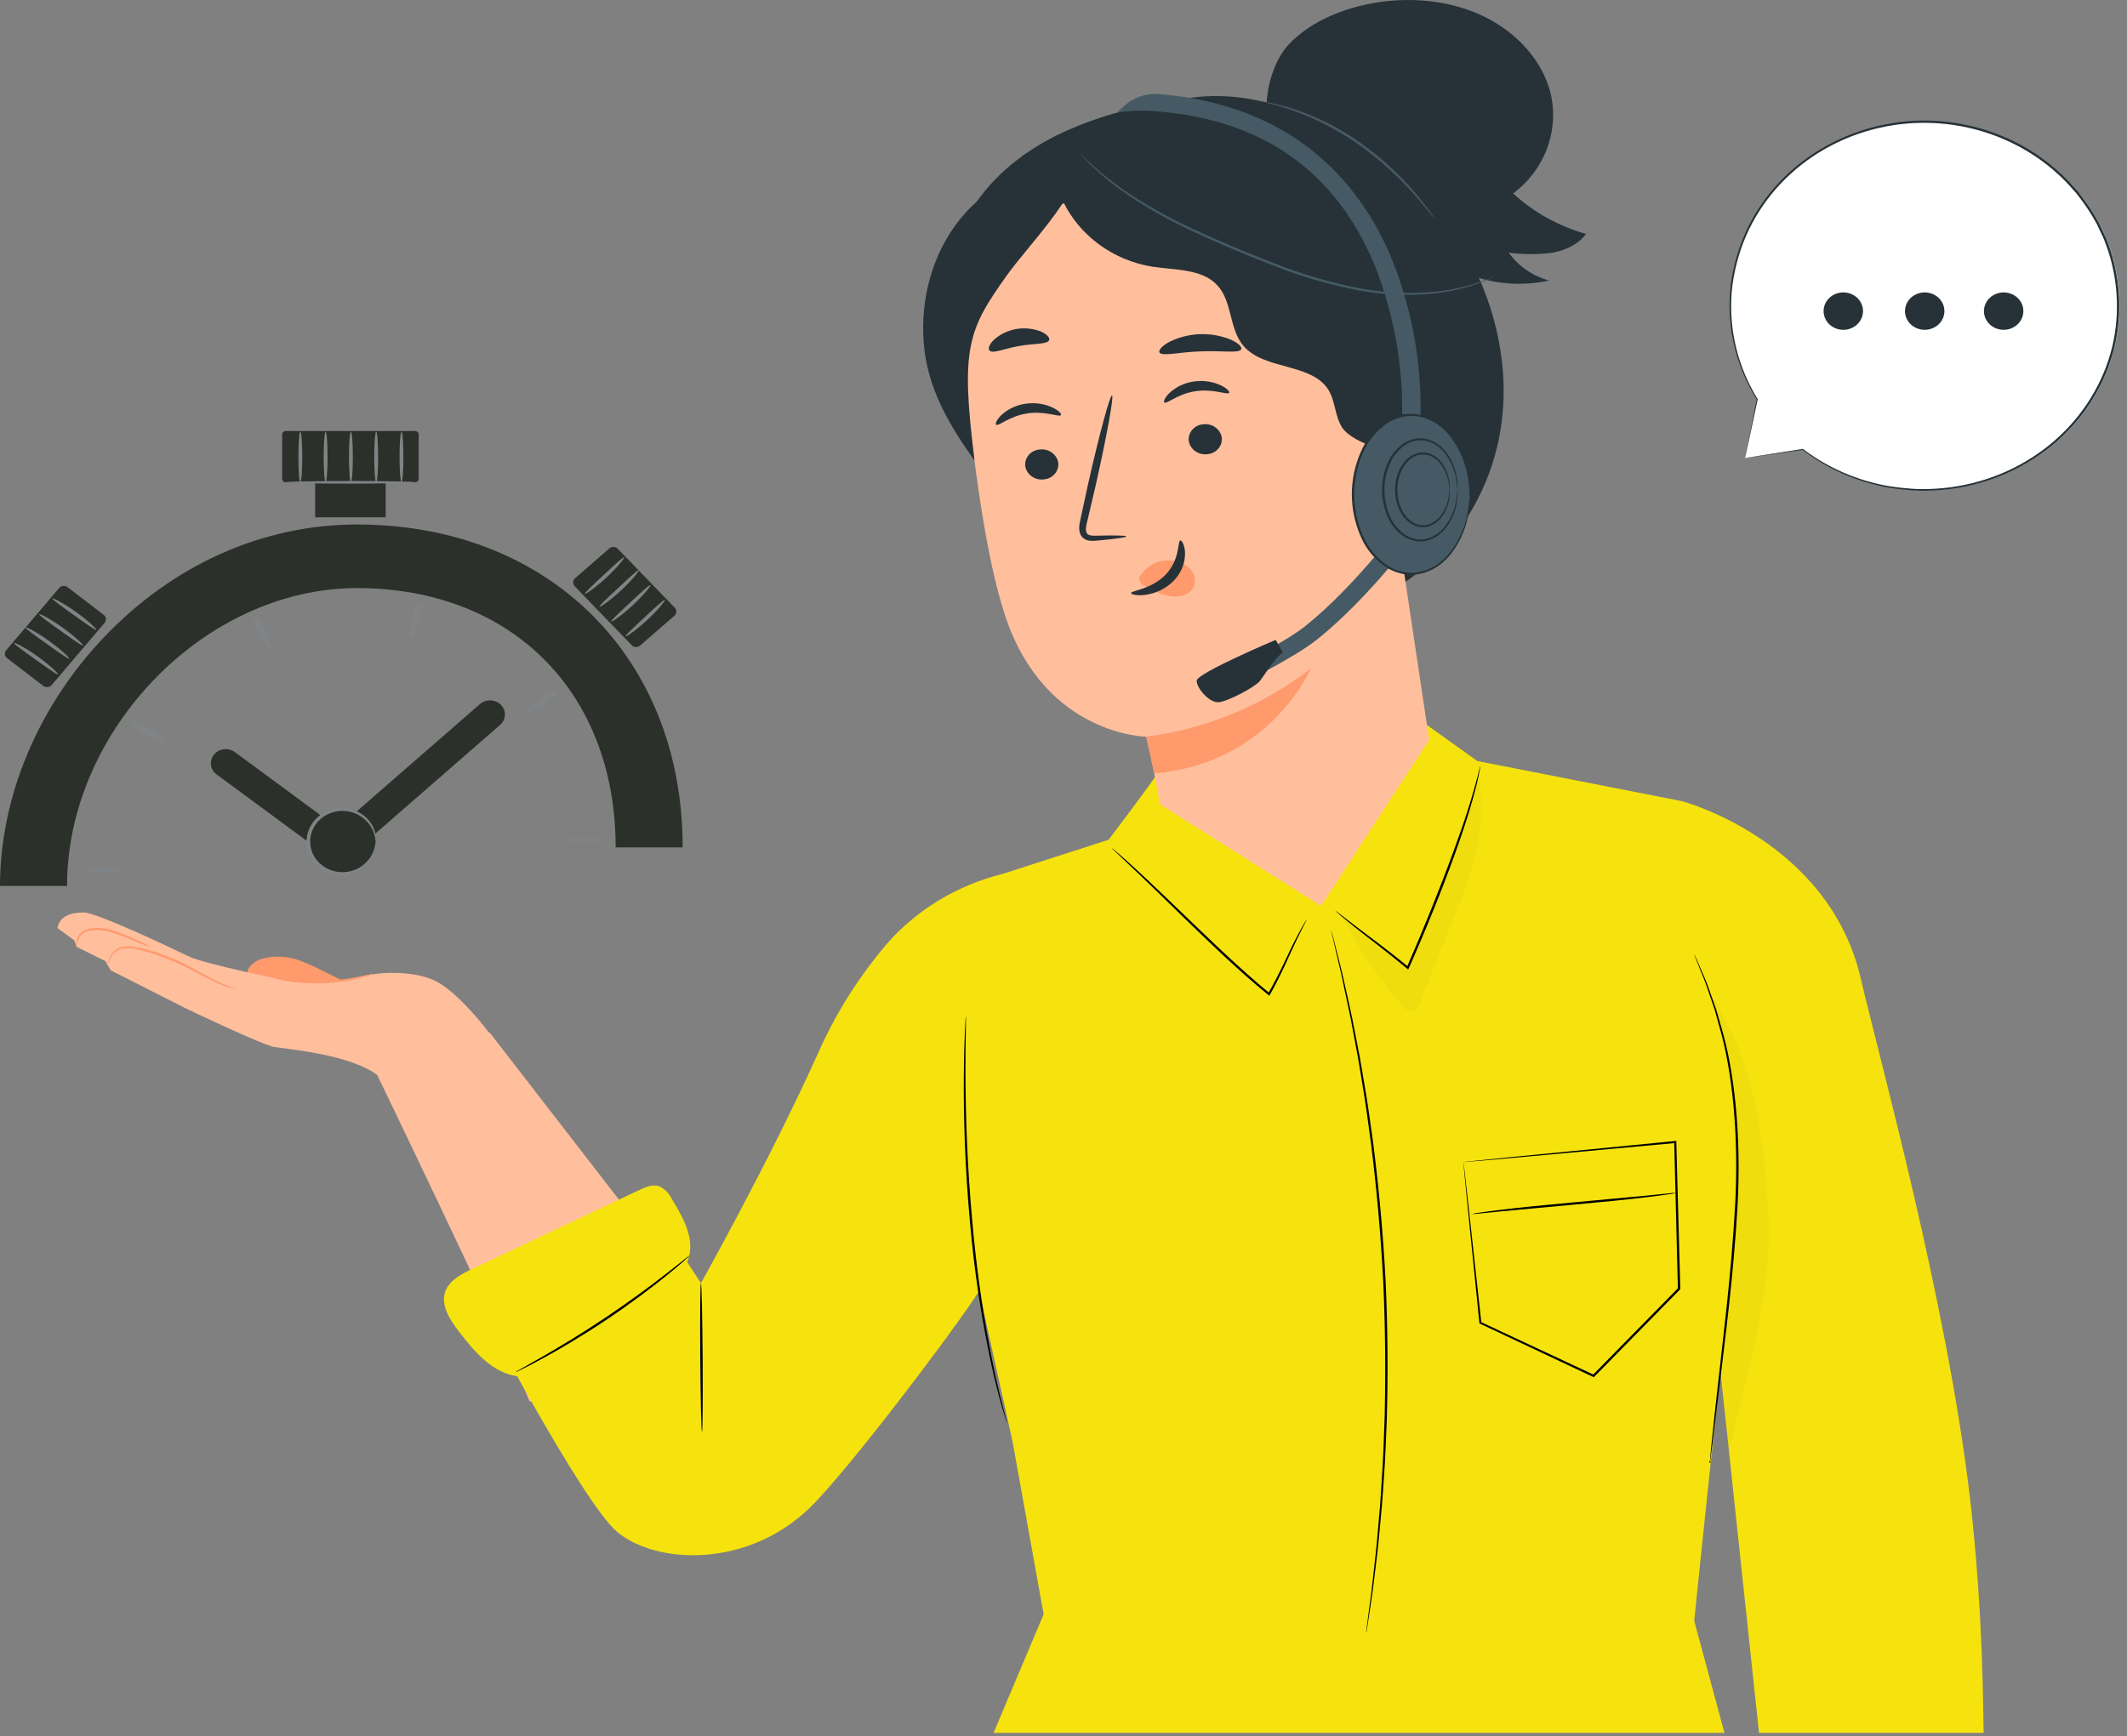 <svg width="169" height="138" viewBox="0 0 169 138" fill="none" xmlns="http://www.w3.org/2000/svg">
<rect x="0" y="0" width="169" height="138" fill="#808080" stroke="none"/>
<path d="M5.328 70.414H0C0 63.378 3.001 56.183 8.235 50.675C13.743 44.877 20.89 41.685 28.359 41.685C43.599 41.685 54.242 52.238 54.242 67.348H48.915C48.915 55.021 40.654 46.739 28.359 46.739C16.305 46.74 5.328 58.024 5.328 70.414Z" fill="#2B302B"/>
<path d="M8.25 69.008C9.101 69.022 9.791 69.09 9.791 69.161C9.79 69.232 9.099 69.29 8.248 69.291C7.396 69.292 6.707 69.224 6.708 69.139C6.708 69.053 7.399 68.995 8.25 69.008Z" fill="#808486"/>
<path d="M11.928 57.93C12.64 58.372 13.153 58.828 13.072 58.949C12.992 59.069 12.338 58.825 11.612 58.403C10.886 57.981 10.374 57.525 10.468 57.384C10.562 57.243 11.215 57.488 11.928 57.93Z" fill="#808486"/>
<path d="M21.144 50.293C21.489 51.032 21.66 51.679 21.526 51.738C21.392 51.797 20.982 51.255 20.609 50.529C20.235 49.803 20.064 49.157 20.226 49.085C20.388 49.014 20.801 49.555 21.144 50.293Z" fill="#808486"/>
<path d="M33.285 49.385C33.073 50.168 32.785 50.776 32.642 50.744C32.498 50.712 32.529 50.045 32.71 49.256C32.891 48.466 33.18 47.859 33.354 47.898C33.528 47.937 33.497 48.604 33.285 49.385Z" fill="#808486"/>
<path d="M43.204 55.996C42.495 56.444 41.851 56.714 41.77 56.6C41.688 56.487 42.179 56.011 42.867 55.538C43.554 55.065 44.199 54.794 44.301 54.934C44.403 55.074 43.913 55.548 43.204 55.996Z" fill="#808486"/>
<path d="M46.47 66.896C45.618 66.896 44.928 66.836 44.928 66.764C44.927 66.692 45.617 66.624 46.468 66.614C47.32 66.604 48.01 66.662 48.011 66.746C48.011 66.829 47.321 66.897 46.47 66.896Z" fill="#808486"/>
<path d="M26.905 68.393C26.642 68.394 26.386 68.311 26.179 68.157L17.225 61.56C17.1 61.471 16.994 61.358 16.915 61.23C16.836 61.101 16.785 60.959 16.764 60.811C16.743 60.664 16.754 60.514 16.795 60.37C16.836 60.226 16.906 60.092 17.003 59.974C17.099 59.857 17.219 59.758 17.355 59.685C17.492 59.612 17.643 59.565 17.799 59.548C17.954 59.53 18.113 59.542 18.263 59.583C18.414 59.624 18.555 59.693 18.678 59.786L26.836 65.797L38.12 55.97C38.234 55.868 38.368 55.788 38.514 55.736C38.66 55.683 38.816 55.658 38.972 55.663C39.128 55.668 39.282 55.702 39.424 55.763C39.567 55.825 39.695 55.912 39.801 56.021C39.908 56.13 39.99 56.257 40.045 56.396C40.099 56.535 40.124 56.683 40.117 56.832C40.111 56.98 40.074 57.125 40.008 57.26C39.941 57.394 39.848 57.515 39.733 57.615L27.711 68.092C27.492 68.285 27.204 68.393 26.905 68.393Z" fill="#2B302B"/>
<path d="M32.977 34.256H22.71C22.55 34.256 22.42 34.379 22.42 34.531V38.057C22.42 38.209 22.55 38.332 22.71 38.332H32.977C33.137 38.332 33.267 38.209 33.267 38.057V34.531C33.267 34.379 33.137 34.256 32.977 34.256Z" fill="#2B302B"/>
<path d="M30.647 36.294H25.04V41.116H30.647V36.294Z" fill="#2B302B"/>
<path d="M4.701 46.732L0.491 51.679C0.327 51.871 0.359 52.154 0.562 52.309L3.44 54.513C3.643 54.668 3.94 54.638 4.104 54.446L8.314 49.498C8.478 49.306 8.446 49.024 8.243 48.868L5.365 46.664C5.162 46.509 4.864 46.539 4.701 46.732Z" fill="#2B302B"/>
<path d="M32.978 38.333C32.978 38.39 30.679 38.437 27.844 38.437C25.009 38.437 22.709 38.391 22.709 38.333C22.709 38.275 25.007 38.228 27.844 38.228C30.681 38.228 32.978 38.275 32.978 38.333Z" fill="#808486"/>
<path d="M4.607 53.595C4.549 53.657 3.774 53.096 2.815 52.412C1.856 51.729 1.075 51.174 1.123 51.105C1.17 51.035 2.033 51.486 3 52.18C3.968 52.874 4.662 53.536 4.607 53.595Z" fill="#808486"/>
<path d="M5.498 52.35C5.44 52.412 4.665 51.851 3.706 51.167C2.746 50.484 1.966 49.929 2.014 49.86C2.061 49.79 2.923 50.241 3.891 50.935C4.859 51.629 5.553 52.291 5.498 52.35Z" fill="#808486"/>
<path d="M6.594 51.306C6.536 51.368 5.761 50.807 4.802 50.124C3.843 49.44 3.064 48.885 3.111 48.815C3.158 48.746 4.021 49.197 4.988 49.891C5.956 50.585 6.649 51.247 6.594 51.306Z" fill="#808486"/>
<path d="M7.654 50.061C7.596 50.123 6.821 49.562 5.862 48.878C4.903 48.195 4.123 47.641 4.17 47.571C4.217 47.502 5.08 47.953 6.047 48.645C7.015 49.337 7.709 50.002 7.654 50.061Z" fill="#808486"/>
<path d="M53.615 48.3L49.084 43.614C48.907 43.431 48.608 43.419 48.416 43.586L45.689 45.959C45.497 46.126 45.484 46.41 45.661 46.592L50.192 51.279C50.368 51.461 50.667 51.473 50.86 51.306L53.586 48.934C53.779 48.766 53.791 48.483 53.615 48.3Z" fill="#2B302B"/>
<path d="M46.476 47.191C46.419 47.127 47.12 46.483 47.975 45.686C48.83 44.889 49.524 44.238 49.589 44.292C49.655 44.347 49.057 45.09 48.191 45.895C47.325 46.699 46.529 47.251 46.476 47.191Z" fill="#808486"/>
<path d="M47.642 48.211C47.585 48.148 48.286 47.504 49.141 46.706C49.996 45.909 50.689 45.259 50.755 45.313C50.82 45.368 50.223 46.111 49.357 46.915C48.49 47.719 47.694 48.272 47.642 48.211Z" fill="#808486"/>
<path d="M48.566 49.395C48.51 49.332 49.21 48.687 50.066 47.89C50.921 47.093 51.614 46.442 51.68 46.497C51.745 46.551 51.148 47.294 50.282 48.099C49.416 48.903 48.62 49.455 48.566 49.395Z" fill="#808486"/>
<path d="M49.707 50.573C49.651 50.511 50.351 49.866 51.206 49.069C52.062 48.271 52.755 47.621 52.821 47.675C52.886 47.73 52.288 48.473 51.422 49.278C50.556 50.082 49.76 50.634 49.707 50.573Z" fill="#808486"/>
<path d="M23.863 38.328C23.777 38.328 23.708 37.428 23.708 36.318C23.708 35.208 23.777 34.308 23.863 34.308C23.948 34.308 24.017 35.208 24.017 36.318C24.017 37.428 23.947 38.328 23.863 38.328Z" fill="#808486"/>
<path d="M25.872 38.328C25.787 38.328 25.718 37.428 25.718 36.318C25.718 35.208 25.787 34.308 25.872 34.308C25.957 34.308 26.026 35.208 26.026 36.318C26.026 37.428 25.957 38.328 25.872 38.328Z" fill="#808486"/>
<path d="M27.881 38.328C27.796 38.328 27.727 37.428 27.727 36.318C27.727 35.208 27.796 34.308 27.881 34.308C27.966 34.308 28.035 35.208 28.035 36.318C28.035 37.428 27.966 38.328 27.881 38.328Z" fill="#808486"/>
<path d="M29.89 38.328C29.805 38.328 29.736 37.428 29.736 36.318C29.736 35.208 29.805 34.308 29.89 34.308C29.976 34.308 30.044 35.208 30.044 36.318C30.044 37.428 29.976 38.328 29.89 38.328Z" fill="#808486"/>
<path d="M31.9 38.328C31.815 38.328 31.746 37.428 31.746 36.318C31.746 35.208 31.815 34.308 31.9 34.308C31.984 34.308 32.054 35.208 32.054 36.318C32.054 37.428 31.985 38.328 31.9 38.328Z" fill="#808486"/>
<path d="M29.077 68.683C30.125 67.688 30.125 66.076 29.077 65.082C28.029 64.088 26.33 64.088 25.282 65.082C24.233 66.076 24.233 67.688 25.282 68.683C26.33 69.677 28.029 69.677 29.077 68.683Z" fill="#2B302B"/>
<path d="M29.863 66.883C29.836 66.883 29.841 66.656 29.727 66.273C29.564 65.736 29.219 65.264 28.744 64.932C28.363 64.662 27.91 64.498 27.436 64.458C26.962 64.418 26.485 64.505 26.06 64.707C25.634 64.909 25.277 65.22 25.027 65.604C24.777 65.988 24.645 66.431 24.645 66.882C24.645 67.334 24.777 67.776 25.027 68.161C25.277 68.545 25.634 68.855 26.06 69.058C26.485 69.26 26.962 69.346 27.436 69.307C27.91 69.267 28.363 69.103 28.744 68.833C29.219 68.501 29.564 68.029 29.727 67.492C29.841 67.11 29.837 66.881 29.863 66.883C29.872 66.883 29.879 66.939 29.882 67.046C29.886 67.205 29.869 67.362 29.831 67.517C29.699 68.097 29.356 68.615 28.862 68.98C28.494 69.253 28.059 69.434 27.597 69.505C27.135 69.576 26.662 69.536 26.222 69.387C25.677 69.203 25.205 68.864 24.871 68.415C24.538 67.967 24.358 67.431 24.358 66.883C24.358 66.334 24.538 65.798 24.871 65.35C25.205 64.902 25.677 64.562 26.222 64.378C26.662 64.23 27.135 64.189 27.597 64.26C28.059 64.331 28.494 64.512 28.862 64.786C29.356 65.151 29.699 65.668 29.831 66.249C29.869 66.403 29.886 66.561 29.882 66.719C29.879 66.826 29.872 66.883 29.863 66.883Z" fill="#808486"/>
<path d="M138.655 36.405L143.243 35.717C146.248 38.016 150.05 39.166 153.903 38.94C157.756 38.714 161.38 37.13 164.064 34.497C166.748 31.865 168.296 28.376 168.405 24.715C168.515 21.055 167.177 17.488 164.654 14.716C162.132 11.944 158.608 10.168 154.774 9.736C150.941 9.304 147.076 10.248 143.939 12.382C140.803 14.516 138.621 17.686 137.823 21.268C137.025 24.851 137.668 28.587 139.627 31.743L139.621 31.737L138.655 36.405Z" fill="white"/>
<path d="M138.656 36.405C138.656 36.405 138.671 36.308 138.71 36.11C138.75 35.905 138.808 35.609 138.884 35.222C139.043 34.424 139.276 33.254 139.579 31.73C139.58 31.724 139.582 31.72 139.585 31.715C139.588 31.711 139.591 31.707 139.596 31.705C139.6 31.702 139.605 31.7 139.61 31.699C139.616 31.698 139.621 31.698 139.626 31.699C139.634 31.7 139.642 31.704 139.648 31.709L139.654 31.715L139.59 31.762C138.278 29.668 137.537 27.298 137.432 24.864C137.4 24.106 137.43 23.347 137.524 22.594C137.633 21.788 137.807 20.991 138.043 20.209C139.139 16.573 141.678 13.482 145.126 11.585C147.06 10.516 149.215 9.855 151.442 9.648C153.868 9.432 156.314 9.762 158.58 10.611C160.846 11.459 162.87 12.803 164.486 14.533L165.108 15.226C165.301 15.467 165.477 15.72 165.662 15.966C166.023 16.459 166.352 16.973 166.646 17.504C166.807 17.761 166.912 18.045 167.046 18.313C167.166 18.587 167.318 18.849 167.412 19.131C167.627 19.682 167.807 20.245 167.95 20.818C168.513 23.041 168.533 25.358 168.006 27.59C167.3 30.492 165.683 33.122 163.368 35.134C161.053 37.145 158.149 38.443 155.04 38.856C154.187 38.967 153.325 39.015 152.463 39C151.662 38.964 150.864 38.883 150.073 38.756C147.558 38.311 145.2 37.277 143.214 35.747L143.245 35.755L139.816 36.246L138.942 36.368C138.747 36.395 138.651 36.406 138.651 36.406C138.651 36.406 138.757 36.386 138.956 36.354L139.838 36.213L143.233 35.681C143.238 35.68 143.244 35.68 143.249 35.681C143.255 35.683 143.26 35.685 143.264 35.688C145.249 37.194 147.596 38.208 150.095 38.64C150.88 38.762 151.672 38.84 152.467 38.873C153.321 38.885 154.175 38.834 155.021 38.722C158.094 38.302 160.961 37.01 163.247 35.017C165.532 33.023 167.129 30.421 167.828 27.551C168.346 25.345 168.325 23.056 167.767 20.859C167.626 20.294 167.448 19.738 167.235 19.194C167.143 18.915 166.993 18.656 166.875 18.385C166.741 18.121 166.638 17.841 166.479 17.587C166.188 17.063 165.863 16.555 165.506 16.068C165.323 15.825 165.15 15.576 164.958 15.34L164.341 14.655C162.745 12.947 160.746 11.619 158.508 10.78C156.269 9.94 153.854 9.613 151.457 9.824C148.397 10.098 145.494 11.238 143.127 13.098C140.759 14.957 139.035 17.449 138.18 20.25C137.943 21.023 137.768 21.813 137.657 22.612C137.561 23.358 137.527 24.111 137.556 24.862C137.649 27.279 138.371 29.637 139.656 31.726C139.659 31.73 139.661 31.735 139.662 31.74C139.663 31.745 139.662 31.75 139.661 31.755C139.66 31.76 139.658 31.765 139.654 31.769C139.651 31.773 139.647 31.776 139.643 31.779C139.635 31.783 139.626 31.785 139.617 31.784C139.608 31.783 139.599 31.779 139.593 31.773L139.587 31.767L139.655 31.747C139.332 33.256 139.084 34.415 138.915 35.203C138.83 35.594 138.765 35.893 138.721 36.099C138.682 36.298 138.656 36.405 138.656 36.405Z" fill="#263238"/>
<path d="M157.632 24.726C157.632 24.432 157.724 24.144 157.896 23.9C158.068 23.655 158.313 23.464 158.6 23.352C158.886 23.239 159.201 23.21 159.505 23.267C159.81 23.324 160.089 23.466 160.308 23.674C160.528 23.882 160.677 24.147 160.737 24.436C160.798 24.724 160.767 25.023 160.648 25.295C160.53 25.567 160.329 25.799 160.071 25.962C159.813 26.126 159.51 26.213 159.2 26.213C158.784 26.213 158.385 26.056 158.091 25.777C157.797 25.499 157.632 25.12 157.632 24.726Z" fill="#263238"/>
<path d="M151.358 24.726C151.358 24.432 151.45 24.144 151.622 23.9C151.794 23.655 152.039 23.464 152.326 23.352C152.612 23.239 152.927 23.21 153.232 23.267C153.536 23.324 153.815 23.466 154.034 23.674C154.254 23.882 154.403 24.147 154.464 24.436C154.524 24.724 154.493 25.023 154.374 25.295C154.256 25.567 154.055 25.799 153.797 25.962C153.539 26.126 153.236 26.213 152.926 26.213C152.51 26.213 152.111 26.056 151.817 25.777C151.523 25.499 151.358 25.12 151.358 24.726Z" fill="#263238"/>
<path d="M145.102 25.47C144.947 25.215 144.875 24.922 144.895 24.629C144.915 24.335 145.027 24.054 145.216 23.821C145.404 23.587 145.662 23.412 145.955 23.318C146.249 23.223 146.566 23.213 146.865 23.289C147.165 23.366 147.434 23.524 147.638 23.745C147.843 23.966 147.973 24.24 148.014 24.532C148.054 24.823 148.003 25.12 147.865 25.384C147.728 25.648 147.512 25.867 147.243 26.014C146.883 26.211 146.455 26.265 146.054 26.163C145.652 26.061 145.31 25.811 145.102 25.47Z" fill="#263238"/>
<path d="M27.54 78.089C26.575 77.655 24.956 76.751 23.956 76.396C22.965 75.993 21.86 75.922 20.821 76.195C20.229 76.382 19.641 76.828 19.637 77.42L23.57 80.155L27.54 79.165V78.089Z" fill="#FF9A6C"/>
<path d="M23.238 78.051C23.238 78.051 16.174 76.599 15.012 76.024C13.849 75.449 7.681 72.52 6.658 72.52C5.635 72.52 4.751 72.785 4.565 73.755L5.909 74.746L6.08 75.252L8.376 76.387L8.796 77.118L14.64 80.08C14.64 80.08 20.777 83.035 21.8 83.212C22.823 83.388 27.938 83.785 30.124 85.55L38.901 82.133C38.901 82.133 36.364 78.716 34.414 77.876C32.674 77.127 29.752 77.125 27.706 77.919L23.238 78.051Z" fill="#FFBF9D"/>
<path d="M29.112 83.652C29.112 83.652 40.284 106.763 42.082 111.392C42.082 111.392 54.571 109.445 54.999 102.868L38.901 82.056L29.112 83.652Z" fill="#FFBF9D"/>
<path d="M18.734 78.575C18.734 78.581 18.693 78.58 18.615 78.572C18.501 78.56 18.388 78.538 18.279 78.508C17.878 78.391 17.489 78.242 17.116 78.063C16.64 77.844 16.088 77.557 15.481 77.234C15.177 77.074 14.859 76.903 14.525 76.739C14.191 76.574 13.83 76.436 13.464 76.283C12.78 75.99 12.073 75.747 11.351 75.555C10.688 75.398 10.051 75.279 9.572 75.432C9.386 75.503 9.218 75.61 9.077 75.745C8.936 75.88 8.825 76.041 8.752 76.218C8.697 76.353 8.635 76.485 8.565 76.613C8.559 76.611 8.565 76.573 8.583 76.501C8.608 76.395 8.642 76.291 8.684 76.19C8.748 76.027 8.835 75.874 8.944 75.734C9.091 75.541 9.294 75.395 9.529 75.312C9.812 75.222 10.113 75.194 10.41 75.23C10.742 75.26 11.072 75.314 11.395 75.393C12.13 75.578 12.848 75.821 13.541 76.118C13.907 76.27 14.274 76.41 14.614 76.582C14.953 76.755 15.268 76.925 15.57 77.09C16.173 77.421 16.714 77.718 17.179 77.949C17.543 78.136 17.918 78.3 18.304 78.441C18.576 78.536 18.737 78.556 18.734 78.575Z" fill="#FF9A6C"/>
<path d="M11.998 75.252C11.655 75.184 11.324 75.075 11.01 74.927C10.257 74.587 9.482 74.294 8.689 74.048C8.255 73.932 7.802 73.896 7.353 73.939C7.175 73.944 6.999 73.984 6.837 74.055C6.675 74.127 6.53 74.229 6.411 74.356C6.267 74.544 6.172 74.761 6.134 74.991C6.131 75.08 6.113 75.168 6.081 75.252C6.056 75.165 6.049 75.073 6.06 74.983C6.072 74.731 6.156 74.488 6.304 74.278C6.416 74.135 6.561 74.019 6.728 73.938C6.918 73.851 7.123 73.796 7.333 73.774C7.805 73.718 8.284 73.752 8.741 73.874C9.544 74.12 10.323 74.433 11.067 74.81C11.386 74.941 11.697 75.088 11.998 75.252Z" fill="#FF9A6C"/>
<path d="M29.609 77.399C29.521 77.453 29.424 77.493 29.323 77.518C29.134 77.586 28.856 77.667 28.509 77.754C26.687 78.199 24.788 78.278 22.932 77.985C22.578 77.927 22.294 77.868 22.1 77.817C21.997 77.8 21.897 77.768 21.804 77.722C21.81 77.694 22.245 77.775 22.952 77.858C24.794 78.079 26.663 78.001 28.478 77.63C29.174 77.489 29.6 77.372 29.609 77.399Z" fill="#FF9A6C"/>
<path d="M133.648 63.676L117.377 60.484L113.378 57.621L91.908 61.549C91.566 62.144 88.086 66.74 88.086 66.74L79.633 69.464C76.038 70.362 72.83 72.305 70.459 75.021C68.21 77.664 66.367 80.595 64.986 83.729C61.183 92.196 55.693 101.979 55.693 101.979L52.251 96.722L37.749 103.199C37.749 103.199 46.245 119.448 49.057 121.768C52.184 124.346 59.37 124.643 64.341 119.834C67.337 116.936 75.994 105.472 77.799 102.602L80.459 114.605L82.922 128.3L78.942 137.724H137.016L134.613 128.818C134.613 128.818 136.981 105.596 137.633 101.276C139.174 91.08 133.648 63.676 133.648 63.676Z" fill="#F6E30E"/>
<path d="M133.648 63.676C133.648 63.676 145.278 66.771 147.838 77.734C149.389 84.379 154.655 103.316 156.507 118.908C157.608 128.176 157.574 136.743 157.608 137.723H139.762L132.196 66.77L133.648 63.676Z" fill="#F6E30E"/>
<path d="M103.822 73.092C103.811 73.131 103.794 73.17 103.773 73.205L103.607 73.525C103.463 73.804 103.254 74.214 103.004 74.739C102.492 75.784 101.882 77.326 100.904 79.049L100.854 79.137L100.773 79.071C99.566 78.097 98.256 76.924 96.903 75.657C94.51 73.402 92.411 71.303 90.858 69.815L89.015 68.057L88.51 67.581C88.449 67.529 88.393 67.471 88.343 67.408C88.413 67.451 88.478 67.501 88.537 67.556L89.066 68.007C89.519 68.406 90.168 68.989 90.953 69.726C92.532 71.192 94.647 73.279 97.037 75.53C98.388 76.795 99.691 77.97 100.884 78.949L100.753 78.971C101.737 77.272 102.37 75.735 102.911 74.7C103.175 74.179 103.399 73.774 103.559 73.502C103.634 73.378 103.697 73.276 103.748 73.194C103.767 73.156 103.792 73.122 103.822 73.092Z" fill="black"/>
<path d="M117.623 60.874C117.619 60.956 117.607 61.037 117.587 61.117C117.55 61.293 117.507 61.522 117.451 61.808C117.319 62.405 117.098 63.265 116.785 64.314C116.155 66.414 115.131 69.269 113.874 72.376C113.207 74.021 112.549 75.573 111.935 76.953L111.889 77.057L111.798 76.981C110.14 75.593 108.656 74.502 107.649 73.688C107.143 73.284 106.748 72.959 106.483 72.73L106.184 72.465C106.148 72.436 106.115 72.403 106.088 72.367C106.13 72.388 106.168 72.414 106.203 72.445L106.52 72.69L107.716 73.611C108.739 74.402 110.239 75.475 111.913 76.857L111.776 76.887C112.379 75.507 113.032 73.953 113.698 72.31C114.954 69.207 115.996 66.362 116.658 64.277C116.987 63.234 117.226 62.382 117.38 61.791L117.551 61.108C117.567 61.028 117.591 60.95 117.623 60.874Z" fill="black"/>
<path d="M80.002 113.07C79.988 113.045 79.977 113.018 79.97 112.991L79.894 112.755C79.827 112.532 79.735 112.228 79.619 111.842C79.495 111.447 79.372 110.956 79.226 110.385C79.073 109.817 78.923 109.166 78.765 108.442C77.958 104.678 77.388 100.871 77.061 97.042C76.649 92.557 76.558 88.48 76.578 85.533C76.59 84.059 76.62 82.866 76.663 82.043L76.712 81.095C76.719 80.996 76.725 80.915 76.73 80.849C76.73 80.82 76.734 80.792 76.742 80.765C76.749 80.793 76.751 80.821 76.749 80.85C76.749 80.916 76.749 80.997 76.749 81.096C76.746 81.328 76.741 81.644 76.736 82.045C76.716 82.868 76.706 84.061 76.711 85.533C76.725 88.477 76.838 92.548 77.249 97.026C77.579 100.849 78.128 104.651 78.894 108.417C79.044 109.139 79.184 109.792 79.327 110.36C79.463 110.93 79.575 111.423 79.688 111.82C79.79 112.209 79.87 112.516 79.929 112.741L79.987 112.982C79.997 113.01 80.002 113.04 80.002 113.07Z" fill="black"/>
<path d="M134.613 75.84C134.634 75.869 134.65 75.901 134.663 75.934L134.792 76.219C134.907 76.483 135.068 76.853 135.272 77.323C135.373 77.564 135.494 77.829 135.611 78.124L135.958 79.096C136.083 79.446 136.215 79.819 136.356 80.215L136.724 81.491C137.813 85.062 138.366 90.225 138.053 95.879C137.731 101.533 137.036 106.615 136.605 110.298C136.381 112.129 136.2 113.615 136.072 114.657C136.008 115.161 135.957 115.559 135.921 115.841L135.877 116.149C135.89 116.152 135.902 116.16 135.909 116.172C135.917 116.183 135.92 116.197 135.917 116.21C135.915 116.223 135.907 116.235 135.896 116.243C135.885 116.251 135.87 116.255 135.856 116.253C135.842 116.252 135.829 116.246 135.82 116.236C135.811 116.226 135.805 116.213 135.805 116.2C135.806 116.186 135.811 116.174 135.821 116.164C135.83 116.154 135.843 116.148 135.857 116.147L135.883 115.838C135.91 115.553 135.949 115.155 135.999 114.649C136.102 113.618 136.263 112.126 136.471 110.283C136.868 106.598 137.541 101.513 137.861 95.87C138.174 90.229 137.644 85.091 136.592 81.524C136.468 81.076 136.351 80.651 136.239 80.248L135.857 79.13C135.738 78.781 135.628 78.456 135.526 78.155C135.416 77.859 135.299 77.592 135.203 77.35C135.013 76.875 134.863 76.501 134.757 76.235C134.71 76.114 134.674 76.018 134.645 75.943C134.63 75.909 134.619 75.875 134.613 75.84Z" fill="black"/>
<path d="M55.774 113.799C55.722 113.799 55.66 111.153 55.637 107.891C55.614 104.628 55.637 101.981 55.691 101.981C55.745 101.981 55.805 104.625 55.828 107.889C55.851 111.153 55.828 113.798 55.774 113.799Z" fill="black"/>
<path d="M108.545 129.807C108.544 129.759 108.548 129.71 108.556 129.662C108.568 129.558 108.585 129.419 108.606 129.238C108.656 128.857 108.727 128.311 108.818 127.612C108.867 127.259 108.92 126.867 108.976 126.438C109.024 126.007 109.076 125.54 109.133 125.038C109.239 124.032 109.386 122.89 109.482 121.622C109.537 120.988 109.594 120.325 109.654 119.632C109.713 118.941 109.746 118.219 109.795 117.473C109.905 115.981 109.95 114.385 110.015 112.704C110.096 109.343 110.083 105.645 109.899 101.769C109.698 97.892 109.345 94.209 108.932 90.869C108.702 89.204 108.499 87.616 108.243 86.141C108.119 85.402 108.015 84.687 107.888 84.003L107.521 82.038C107.302 80.783 107.041 79.659 106.835 78.668L106.541 77.288C106.441 76.866 106.35 76.481 106.268 76.133C106.108 75.445 105.983 74.908 105.896 74.533C105.856 74.356 105.826 74.218 105.803 74.117C105.791 74.07 105.783 74.022 105.779 73.973C105.797 74.018 105.812 74.065 105.822 74.112L105.932 74.525C106.028 74.898 106.164 75.433 106.339 76.118C106.426 76.465 106.523 76.849 106.628 77.27C106.724 77.694 106.828 78.153 106.939 78.647C107.154 79.638 107.423 80.761 107.653 82.015C107.775 82.641 107.902 83.296 108.034 83.98C108.164 84.663 108.272 85.379 108.4 86.118C108.663 87.594 108.872 89.181 109.107 90.85C109.53 94.192 109.889 97.879 110.09 101.761C110.273 105.642 110.281 109.344 110.191 112.709C110.122 114.391 110.071 115.989 109.955 117.482C109.901 118.229 109.865 118.951 109.802 119.643C109.74 120.335 109.677 120.999 109.618 121.633C109.513 122.902 109.357 124.045 109.24 125.049C109.178 125.551 109.12 126.018 109.067 126.449C109.004 126.877 108.946 127.268 108.893 127.622C108.787 128.319 108.704 128.864 108.646 129.244L108.577 129.665C108.57 129.713 108.56 129.761 108.545 129.807Z" fill="black"/>
<path d="M116.277 92.36C116.301 92.354 116.325 92.35 116.35 92.348L116.578 92.322L117.477 92.227L120.9 91.88L133.098 90.683L133.189 90.674L133.191 90.76C133.286 94.264 133.392 98.222 133.506 102.424V102.461L133.479 102.488L132.007 103.987C130.166 105.861 128.38 107.68 126.681 109.41L126.634 109.458L126.573 109.429L117.587 105.197L117.548 105.178L117.544 105.138C117.153 101.269 116.829 98.069 116.603 95.827C116.495 94.723 116.411 93.855 116.352 93.254C116.325 92.966 116.305 92.743 116.29 92.583C116.277 92.432 116.275 92.358 116.275 92.358C116.275 92.358 116.29 92.442 116.309 92.597C116.328 92.76 116.355 92.987 116.39 93.28C116.458 93.884 116.557 94.756 116.682 95.866C116.927 98.095 117.277 101.278 117.699 105.123L117.656 105.064L126.654 109.271L126.545 109.29L131.87 103.865L133.342 102.366L133.317 102.429C133.211 98.228 133.111 94.268 133.024 90.765L133.117 90.843L120.965 91.955L117.518 92.261L116.601 92.338L116.363 92.356C116.334 92.359 116.305 92.361 116.277 92.36Z" fill="black"/>
<path d="M133.212 94.804C133.005 94.857 132.793 94.895 132.579 94.918C132.17 94.981 131.576 95.06 130.841 95.149C129.371 95.329 127.334 95.533 125.084 95.737L119.324 96.271L117.579 96.444C117.367 96.475 117.152 96.49 116.937 96.489C117.144 96.435 117.356 96.397 117.57 96.375C117.979 96.311 118.573 96.233 119.308 96.144C120.778 95.963 122.815 95.76 125.066 95.556L130.825 95.022L132.57 94.848C132.782 94.818 132.997 94.803 133.212 94.804Z" fill="black"/>
<g opacity="0.3">
<g opacity="0.3">
<path opacity="0.3" d="M136.744 108.448L137.359 115.537C138.714 109.465 140.846 102.94 140.515 96.742C140.186 90.584 139.569 84.619 135.89 79.01C137.487 83.233 138.219 87.707 138.047 92.19C137.712 99.442 136.744 108.448 136.744 108.448Z" fill="black"/>
</g>
</g>
<path d="M53.354 95.255C53.157 94.828 52.807 94.48 52.367 94.274C51.855 94.106 51.3 94.341 50.814 94.57C46.39 96.659 41.967 98.749 37.543 100.838C36.672 101.25 35.726 101.74 35.395 102.607C34.973 103.717 35.743 104.888 36.476 105.843C37.699 107.438 39.16 109.169 41.225 109.395L52.635 101.971C54.03 101.776 54.898 100.303 54.844 98.967C54.79 97.63 54.062 96.412 53.354 95.255Z" fill="#F6E30E"/>
<path d="M54.794 99.791C54.799 99.796 54.758 99.838 54.678 99.912L54.319 100.235C54.006 100.513 53.541 100.904 52.958 101.378C51.792 102.325 50.134 103.583 48.22 104.866C46.306 106.15 44.499 107.209 43.169 107.935C42.503 108.298 41.959 108.582 41.578 108.767L41.139 108.981C41.089 109.009 41.035 109.031 40.979 109.044C41.021 109.006 41.069 108.974 41.12 108.949L41.543 108.706L43.101 107.823C44.413 107.071 46.201 105.995 48.111 104.717C50.022 103.438 51.687 102.198 52.872 101.278C53.445 100.828 53.918 100.458 54.271 100.18L54.654 99.883C54.696 99.846 54.743 99.815 54.794 99.791Z" fill="black"/>
<g opacity="0.3">
<g opacity="0.3">
<path opacity="0.3" d="M117.451 61.669C115.889 66.591 113.701 72.153 111.855 76.921C110.281 75.653 108.079 73.978 106.505 72.71C107.861 75.263 109.49 77.677 111.365 79.914C111.582 80.173 111.877 80.457 112.218 80.395C112.542 80.336 112.709 80.001 112.825 79.708C113.786 77.3 114.746 74.892 115.705 72.484C117.05 69.112 118.351 65.171 117.451 61.669Z" fill="black"/>
</g>
</g>
<path d="M92.765 8.151C97.506 6.853 101.965 8.162 106.351 10.309C110.737 12.456 114.271 16.028 116.562 20.175C118.975 24.542 120.041 29.633 119.168 34.494C118.295 39.354 115.401 43.932 111.06 46.645C105.133 50.35 96.965 50.157 90.858 46.726C84.751 43.295 80.739 36.969 79.671 30.312C78.936 25.726 79.534 20.889 81.792 16.774C84.05 12.659 88.038 9.337 92.766 8.151" fill="#263238"/>
<path d="M108.373 22.271C107.457 20.592 107.495 18.604 106.996 16.775C105.891 12.746 102.022 9.837 97.809 8.672C93.89 7.589 89.359 8.404 85.017 10.268C82.04 11.547 79.329 13.512 77.553 16.114C76.388 17.857 75.679 19.838 75.485 21.894C75.291 23.95 75.619 26.019 76.439 27.931L98.158 22.508C100.419 23.909 102.733 25.332 105.349 25.967C106.109 26.193 106.917 26.228 107.695 26.068C108.082 25.982 108.435 25.792 108.711 25.521C108.987 25.25 109.175 24.909 109.252 24.54C109.359 23.725 108.771 22.999 108.373 22.271Z" fill="#263238"/>
<path d="M113.555 58.801L107.948 21.395C107.7 19.626 106.856 17.825 104.976 17.907L85.234 16.103C79.049 16.374 76.145 24.071 76.693 29.922C77.302 36.423 78.315 44.337 79.893 49.025C83.064 58.451 91.068 58.55 91.068 58.55C91.065 58.515 91.554 60.423 92.163 63.927L104.962 72.001L113.555 58.801Z" fill="#FFBF9D"/>
<path d="M81.458 37.035C81.507 37.358 81.687 37.651 81.96 37.85C82.233 38.049 82.576 38.14 82.919 38.102C83.087 38.091 83.251 38.047 83.401 37.975C83.551 37.902 83.685 37.802 83.793 37.679C83.902 37.557 83.984 37.416 84.034 37.263C84.084 37.11 84.102 36.95 84.086 36.79C84.037 36.467 83.857 36.175 83.585 35.975C83.312 35.775 82.968 35.685 82.626 35.722C82.458 35.733 82.294 35.777 82.143 35.849C81.993 35.922 81.859 36.022 81.75 36.145C81.642 36.267 81.56 36.409 81.51 36.562C81.459 36.714 81.442 36.875 81.458 37.035Z" fill="#263238"/>
<path d="M79.154 33.758C79.342 33.897 80.219 33.059 81.625 32.858C83.027 32.639 84.168 33.176 84.295 32.991C84.359 32.908 84.146 32.64 83.648 32.395C82.975 32.083 82.218 31.976 81.478 32.089C80.747 32.192 80.07 32.514 79.544 33.007C79.162 33.384 79.063 33.697 79.154 33.758Z" fill="#263238"/>
<path d="M94.451 35.031C94.499 35.355 94.679 35.647 94.952 35.847C95.225 36.046 95.569 36.137 95.911 36.099C96.079 36.087 96.243 36.044 96.393 35.971C96.543 35.899 96.677 35.798 96.786 35.676C96.894 35.554 96.976 35.412 97.026 35.26C97.076 35.107 97.094 34.946 97.077 34.787C97.029 34.464 96.849 34.171 96.576 33.972C96.304 33.772 95.96 33.681 95.618 33.719C95.45 33.73 95.285 33.773 95.135 33.846C94.985 33.919 94.851 34.019 94.742 34.142C94.634 34.264 94.552 34.406 94.502 34.558C94.451 34.711 94.434 34.872 94.451 35.031Z" fill="#263238"/>
<path d="M92.519 31.993C92.708 32.132 93.586 31.293 94.992 31.093C96.392 30.874 97.535 31.411 97.661 31.225C97.724 31.142 97.515 30.874 97.013 30.629C96.341 30.317 95.583 30.21 94.844 30.323C94.113 30.427 93.435 30.748 92.909 31.241C92.527 31.619 92.428 31.932 92.519 31.993Z" fill="#263238"/>
<path d="M89.499 42.632C89.493 42.556 88.597 42.539 87.154 42.572C86.788 42.589 86.439 42.572 86.341 42.347C86.216 42.113 86.307 41.724 86.418 41.303C86.623 40.43 86.837 39.515 87.062 38.557C87.94 34.653 88.52 31.463 88.354 31.431C88.188 31.399 87.34 34.537 86.46 38.441C86.252 39.403 86.053 40.322 85.864 41.197C85.79 41.603 85.627 42.076 85.892 42.56C85.964 42.672 86.061 42.768 86.177 42.839C86.293 42.911 86.425 42.956 86.563 42.972C86.769 42.995 86.978 42.992 87.184 42.964C88.621 42.831 89.506 42.709 89.499 42.632Z" fill="#263238"/>
<path d="M91.067 58.549C95.874 57.924 100.403 56.046 104.15 53.123C104.15 53.123 100.958 60.701 91.707 61.465L91.067 58.549Z" fill="#FF9A6C"/>
<path d="M90.611 45.759C90.827 45.401 91.135 45.101 91.507 44.888C91.879 44.674 92.303 44.553 92.737 44.538C93.052 44.52 93.367 44.562 93.663 44.661C93.96 44.761 94.233 44.917 94.465 45.119C94.688 45.314 94.843 45.57 94.909 45.851C94.974 46.133 94.947 46.426 94.83 46.692C94.532 47.253 93.759 47.485 93.059 47.401C92.359 47.274 91.693 47.017 91.099 46.644C90.923 46.561 90.766 46.447 90.634 46.308C90.571 46.242 90.53 46.16 90.516 46.071C90.502 45.983 90.516 45.892 90.557 45.812" fill="#FF9A6C"/>
<path d="M93.784 42.955C93.553 42.976 93.784 44.423 92.643 45.64C91.502 46.856 89.853 46.932 89.874 47.136C89.867 47.23 90.281 47.365 90.971 47.283C91.866 47.165 92.689 46.752 93.295 46.116C93.877 45.504 94.185 44.702 94.154 43.879C94.115 43.266 93.887 42.932 93.784 42.955Z" fill="#263238"/>
<path d="M92.125 28.009C92.322 28.352 93.698 27.977 95.376 27.927C97.055 27.844 98.458 28.11 98.625 27.753C98.698 27.583 98.411 27.276 97.816 27.003C97.029 26.677 96.175 26.525 95.317 26.559C94.459 26.592 93.62 26.811 92.865 27.198C92.296 27.517 92.037 27.846 92.125 28.009Z" fill="#263238"/>
<path d="M78.623 27.869C78.919 28.136 79.837 27.682 81 27.498C82.155 27.276 83.183 27.39 83.359 27.041C83.434 26.873 83.23 26.592 82.753 26.367C82.119 26.108 81.418 26.032 80.739 26.151C80.06 26.27 79.433 26.578 78.939 27.035C78.575 27.405 78.491 27.737 78.623 27.869Z" fill="#263238"/>
<path d="M111.57 19.065C108.907 13.71 99.274 7.059 93.16 8.249L84.094 15.104C84.639 16.657 85.617 18.043 86.924 19.114C88.23 20.185 89.817 20.902 91.517 21.189C93.331 21.472 95.449 21.345 96.685 22.635C97.947 23.953 97.626 26.144 98.821 27.517C100.478 29.419 104.194 28.848 105.534 30.963C106.119 31.887 106.051 33.088 106.653 34.002C107.458 35.22 111.146 36.425 112.516 35.814C113.886 35.203 113.565 32.892 113.862 31.622C114.371 29.451 113.891 28.421 113.465 27.299C112.458 24.64 112.84 21.62 111.57 19.065Z" fill="#263238"/>
<path d="M108.455 37.492C108.342 36.773 108.945 34.95 109.676 34.73C111.628 34.145 115.258 33.775 116.067 38.588C117.173 45.168 109.981 44.864 109.937 44.677C109.902 44.531 108.849 39.977 108.455 37.492Z" fill="#FFBF9D"/>
<path d="M111.637 41.864C111.664 41.839 111.771 41.926 111.99 41.984C112.297 42.057 112.622 42.014 112.896 41.865C113.586 41.499 114.018 40.304 113.852 39.111C113.775 38.544 113.565 38.001 113.238 37.521C113.139 37.325 112.99 37.155 112.806 37.026C112.622 36.897 112.408 36.812 112.181 36.779C112.037 36.765 111.891 36.799 111.771 36.876C111.65 36.953 111.562 37.068 111.521 37.2C111.459 37.399 111.525 37.523 111.49 37.54C111.473 37.56 111.323 37.453 111.333 37.172C111.344 37.004 111.416 36.843 111.537 36.718C111.705 36.553 111.935 36.456 112.177 36.45C112.718 36.404 113.277 36.797 113.611 37.279C114.001 37.804 114.251 38.411 114.338 39.049C114.516 40.382 114.008 41.73 113.052 42.157C112.875 42.236 112.681 42.277 112.484 42.275C112.288 42.274 112.095 42.231 111.919 42.15C111.676 42.021 111.615 41.879 111.637 41.864Z" fill="#FF9A6C"/>
<path d="M85.881 12.886C85.56 15.648 81.658 19.564 80.014 21.864C76.878 26.252 76.324 27.657 77.426 36.595C75.352 33.69 73.684 30.804 73.399 27.306C73.114 23.807 74.051 20.171 76.305 17.389C78.56 14.607 82.183 12.777 85.881 12.886Z" fill="#263238"/>
<path d="M102.449 3.476C103.923 1.944 106.026 0.948 108.219 0.429C111.348 -0.312 114.779 -0.112 117.627 1.178C120.475 2.468 122.673 4.882 123.258 7.663C123.542 9.089 123.41 10.561 122.876 11.92C122.342 13.28 121.427 14.475 120.229 15.377C121.856 16.874 123.84 17.976 126.012 18.59C125.419 19.433 124.324 19.927 123.221 20.104C122.111 20.235 120.988 20.228 119.88 20.082C120.636 21.154 121.768 21.938 123.075 22.293C121.275 22.689 119.398 22.631 117.629 22.127C115.9 21.628 114.245 20.923 112.704 20.028C107.354 17.079 104.403 14.501 100.789 9.95C100.304 8.013 100.975 5.008 102.449 3.476Z" fill="#263238"/>
<path d="M113.981 17.38C110.056 11.94 105.058 9.026 100.532 8.122L113.981 17.38Z" fill="#263238"/>
<path d="M100.532 8.12C100.74 8.198 100.955 8.259 101.173 8.304C101.586 8.415 102.182 8.586 102.898 8.844C104.764 9.528 106.518 10.458 108.11 11.606C109.7 12.757 111.149 14.073 112.431 15.53C112.915 16.096 113.308 16.554 113.559 16.883C113.686 17.059 113.827 17.225 113.982 17.379C113.878 17.191 113.759 17.011 113.625 16.842C113.392 16.495 113.016 16.023 112.544 15.444C111.287 13.948 109.839 12.606 108.235 11.447C106.63 10.287 104.848 9.365 102.95 8.714C102.375 8.519 101.789 8.357 101.195 8.228C100.977 8.175 100.756 8.139 100.532 8.12Z" fill="#455A64"/>
<path d="M118.665 22.017C118.634 22.022 118.604 22.031 118.576 22.044L118.322 22.141C118.103 22.233 117.77 22.349 117.341 22.493C116.121 22.879 114.856 23.124 113.574 23.222C111.672 23.359 109.76 23.245 107.891 22.883C105.604 22.428 103.369 21.768 101.214 20.911C98.91 20.018 96.739 19.103 94.805 18.203C93.086 17.415 91.433 16.507 89.858 15.485C88.798 14.793 87.798 14.022 86.866 13.181C86.531 12.887 86.29 12.641 86.122 12.478L85.928 12.295C85.907 12.273 85.882 12.253 85.855 12.237C85.852 12.239 85.871 12.264 85.91 12.308L86.089 12.505C86.248 12.677 86.48 12.932 86.807 13.236C87.722 14.102 88.713 14.893 89.769 15.599C91.342 16.642 92.998 17.567 94.722 18.366C96.66 19.278 98.828 20.198 101.138 21.093C103.305 21.955 105.555 22.614 107.857 23.061C109.743 23.418 111.673 23.519 113.589 23.361C114.88 23.25 116.15 22.982 117.369 22.566C117.797 22.411 118.125 22.281 118.34 22.177L118.586 22.062C118.614 22.051 118.641 22.036 118.665 22.017Z" fill="#455A64"/>
<path d="M97.943 54.686L97.276 53.451C97.322 53.429 101.914 51.191 103.68 49.784C107.842 46.467 111.669 41.169 111.708 41.116L112.915 41.897C112.754 42.12 108.938 47.405 104.619 50.847C102.728 52.355 98.137 54.592 97.943 54.686Z" fill="#455A64"/>
<path d="M101.362 50.854C101.362 50.854 95.08 53.509 95.08 54.099C95.08 54.688 96.075 55.868 96.821 55.81C97.567 55.751 99.725 54.6 100.098 54.128C100.471 53.656 101.173 52.443 101.919 51.853L101.362 50.854Z" fill="#263238"/>
<path d="M112.87 33L111.407 32.934C111.463 28.924 110.736 24.939 109.263 21.18C106.09 13.424 99.988 9.261 91.131 8.802C90.325 8.769 89.517 8.822 88.723 8.958L89.363 8.385C89.674 8.108 90.034 7.885 90.427 7.729C90.967 7.515 91.553 7.429 92.135 7.478C103.32 8.397 108.372 15.14 110.644 20.719C112.194 24.643 112.949 28.81 112.87 33Z" fill="#455A64"/>
<path d="M112.139 45.606C114.699 45.606 116.774 42.777 116.774 39.287C116.774 35.797 114.699 32.967 112.139 32.967C109.58 32.967 107.504 35.797 107.504 39.287C107.504 42.777 109.58 45.606 112.139 45.606Z" fill="#455A64"/>
<path d="M116.773 39.287C116.765 39.258 116.761 39.229 116.761 39.199C116.756 39.13 116.749 39.047 116.742 38.943C116.735 38.717 116.695 38.388 116.632 37.964C116.445 36.768 115.954 35.634 115.202 34.659C114.95 34.343 114.657 34.058 114.332 33.81C113.978 33.544 113.579 33.339 113.152 33.203C112.694 33.063 112.21 33.019 111.733 33.075C111.228 33.146 110.746 33.317 110.316 33.577C109.404 34.175 108.699 35.015 108.29 35.992C107.834 37.036 107.599 38.156 107.599 39.286C107.599 40.417 107.834 41.537 108.29 42.581C108.699 43.558 109.404 44.399 110.316 44.996C110.746 45.256 111.229 45.427 111.733 45.499C112.21 45.555 112.695 45.511 113.152 45.37C113.58 45.234 113.979 45.029 114.332 44.764C114.658 44.515 114.95 44.23 115.203 43.914C115.955 42.939 116.445 41.805 116.632 40.61C116.695 40.187 116.735 39.856 116.742 39.63C116.75 39.526 116.756 39.442 116.761 39.374C116.75 39.372 116.74 39.366 116.733 39.357C116.726 39.348 116.723 39.337 116.724 39.326C116.725 39.315 116.731 39.305 116.739 39.298C116.748 39.29 116.759 39.286 116.771 39.286C116.782 39.286 116.793 39.29 116.802 39.298C116.811 39.305 116.816 39.315 116.817 39.326C116.818 39.337 116.815 39.348 116.809 39.357C116.802 39.366 116.792 39.372 116.78 39.374V39.632C116.777 39.962 116.753 40.292 116.707 40.62C116.546 41.837 116.066 42.996 115.311 43.992C115.055 44.319 114.758 44.614 114.425 44.873C114.06 45.152 113.646 45.368 113.203 45.512C112.723 45.663 112.215 45.712 111.713 45.656C111.184 45.584 110.676 45.407 110.223 45.136C109.278 44.523 108.546 43.658 108.12 42.65C107.651 41.584 107.41 40.44 107.41 39.285C107.41 38.129 107.651 36.986 108.12 35.919C108.546 34.912 109.278 34.047 110.223 33.434C110.675 33.164 111.183 32.986 111.713 32.914C112.214 32.858 112.723 32.907 113.202 33.058C113.646 33.202 114.059 33.419 114.425 33.697C114.757 33.956 115.054 34.252 115.311 34.579C116.065 35.575 116.545 36.734 116.707 37.95C116.752 38.278 116.777 38.608 116.78 38.939V39.197C116.782 39.227 116.78 39.257 116.773 39.287Z" fill="#263238"/>
<path d="M112.853 42.954C114.482 42.954 115.803 41.153 115.803 38.931C115.803 36.71 114.482 34.909 112.853 34.909C111.223 34.909 109.902 36.71 109.902 38.931C109.902 41.153 111.223 42.954 112.853 42.954Z" fill="#455A64"/>
<path d="M115.803 38.931C115.782 38.931 115.789 38.628 115.7 38.091C115.576 37.334 115.262 36.617 114.784 36C114.459 35.578 114.008 35.259 113.489 35.085C113.201 34.997 112.898 34.97 112.598 35.006C112.282 35.051 111.979 35.159 111.709 35.322C111.135 35.701 110.691 36.232 110.434 36.849C109.852 38.184 109.852 39.683 110.434 41.017C110.691 41.634 111.135 42.166 111.71 42.544C111.98 42.707 112.282 42.815 112.599 42.861C112.898 42.896 113.202 42.869 113.489 42.782C114.008 42.607 114.46 42.288 114.784 41.866C115.262 41.249 115.576 40.532 115.7 39.775C115.789 39.238 115.782 38.934 115.803 38.935C115.815 39.008 115.819 39.081 115.814 39.155C115.815 39.366 115.801 39.576 115.774 39.785C115.675 40.564 115.372 41.306 114.891 41.944C114.556 42.394 114.084 42.736 113.538 42.924C113.229 43.022 112.901 43.054 112.577 43.018C112.235 42.972 111.908 42.859 111.616 42.685C111.007 42.292 110.536 41.736 110.262 41.089C109.962 40.406 109.807 39.674 109.807 38.934C109.807 38.194 109.962 37.462 110.262 36.779C110.536 36.132 111.007 35.576 111.616 35.184C111.908 35.009 112.235 34.896 112.577 34.85C112.901 34.814 113.229 34.846 113.538 34.944C114.084 35.133 114.556 35.474 114.891 35.924C115.372 36.562 115.676 37.304 115.774 38.083C115.802 38.292 115.815 38.502 115.815 38.713C115.819 38.786 115.815 38.859 115.803 38.931Z" fill="#263238"/>
<path d="M113.056 41.825C114.229 41.825 115.179 40.53 115.179 38.932C115.179 37.333 114.229 36.038 113.056 36.038C111.884 36.038 110.934 37.333 110.934 38.932C110.934 40.53 111.884 41.825 113.056 41.825Z" fill="#455A64"/>
<path d="M115.179 38.931C115.16 38.931 115.161 38.713 115.094 38.328C115.002 37.787 114.774 37.274 114.43 36.833C114.198 36.534 113.876 36.307 113.507 36.184C113.297 36.121 113.075 36.104 112.857 36.134C112.639 36.163 112.43 36.239 112.247 36.355C111.453 36.852 111.031 37.893 111.029 38.931C111.027 39.969 111.453 41.01 112.247 41.508C112.43 41.624 112.639 41.7 112.857 41.729C113.075 41.759 113.297 41.741 113.507 41.678C113.877 41.555 114.198 41.329 114.43 41.029C114.774 40.588 115.002 40.076 115.094 39.535C115.161 39.15 115.16 38.931 115.179 38.931C115.191 38.983 115.196 39.036 115.192 39.09C115.195 39.242 115.187 39.394 115.168 39.544C115.1 40.107 114.884 40.644 114.538 41.106C114.295 41.433 113.952 41.682 113.556 41.82C113.331 41.891 113.092 41.915 112.855 41.889C112.606 41.856 112.367 41.773 112.153 41.646C111.711 41.362 111.368 40.959 111.169 40.489C110.951 39.995 110.839 39.465 110.839 38.929C110.839 38.394 110.951 37.863 111.169 37.369C111.368 36.899 111.711 36.496 112.153 36.212C112.366 36.085 112.605 36.002 112.855 35.969C113.091 35.943 113.33 35.967 113.556 36.039C113.952 36.176 114.294 36.425 114.537 36.753C114.883 37.214 115.1 37.751 115.167 38.314C115.186 38.465 115.195 38.617 115.192 38.769C115.196 38.823 115.192 38.878 115.179 38.931Z" fill="#263238"/>
</svg>
